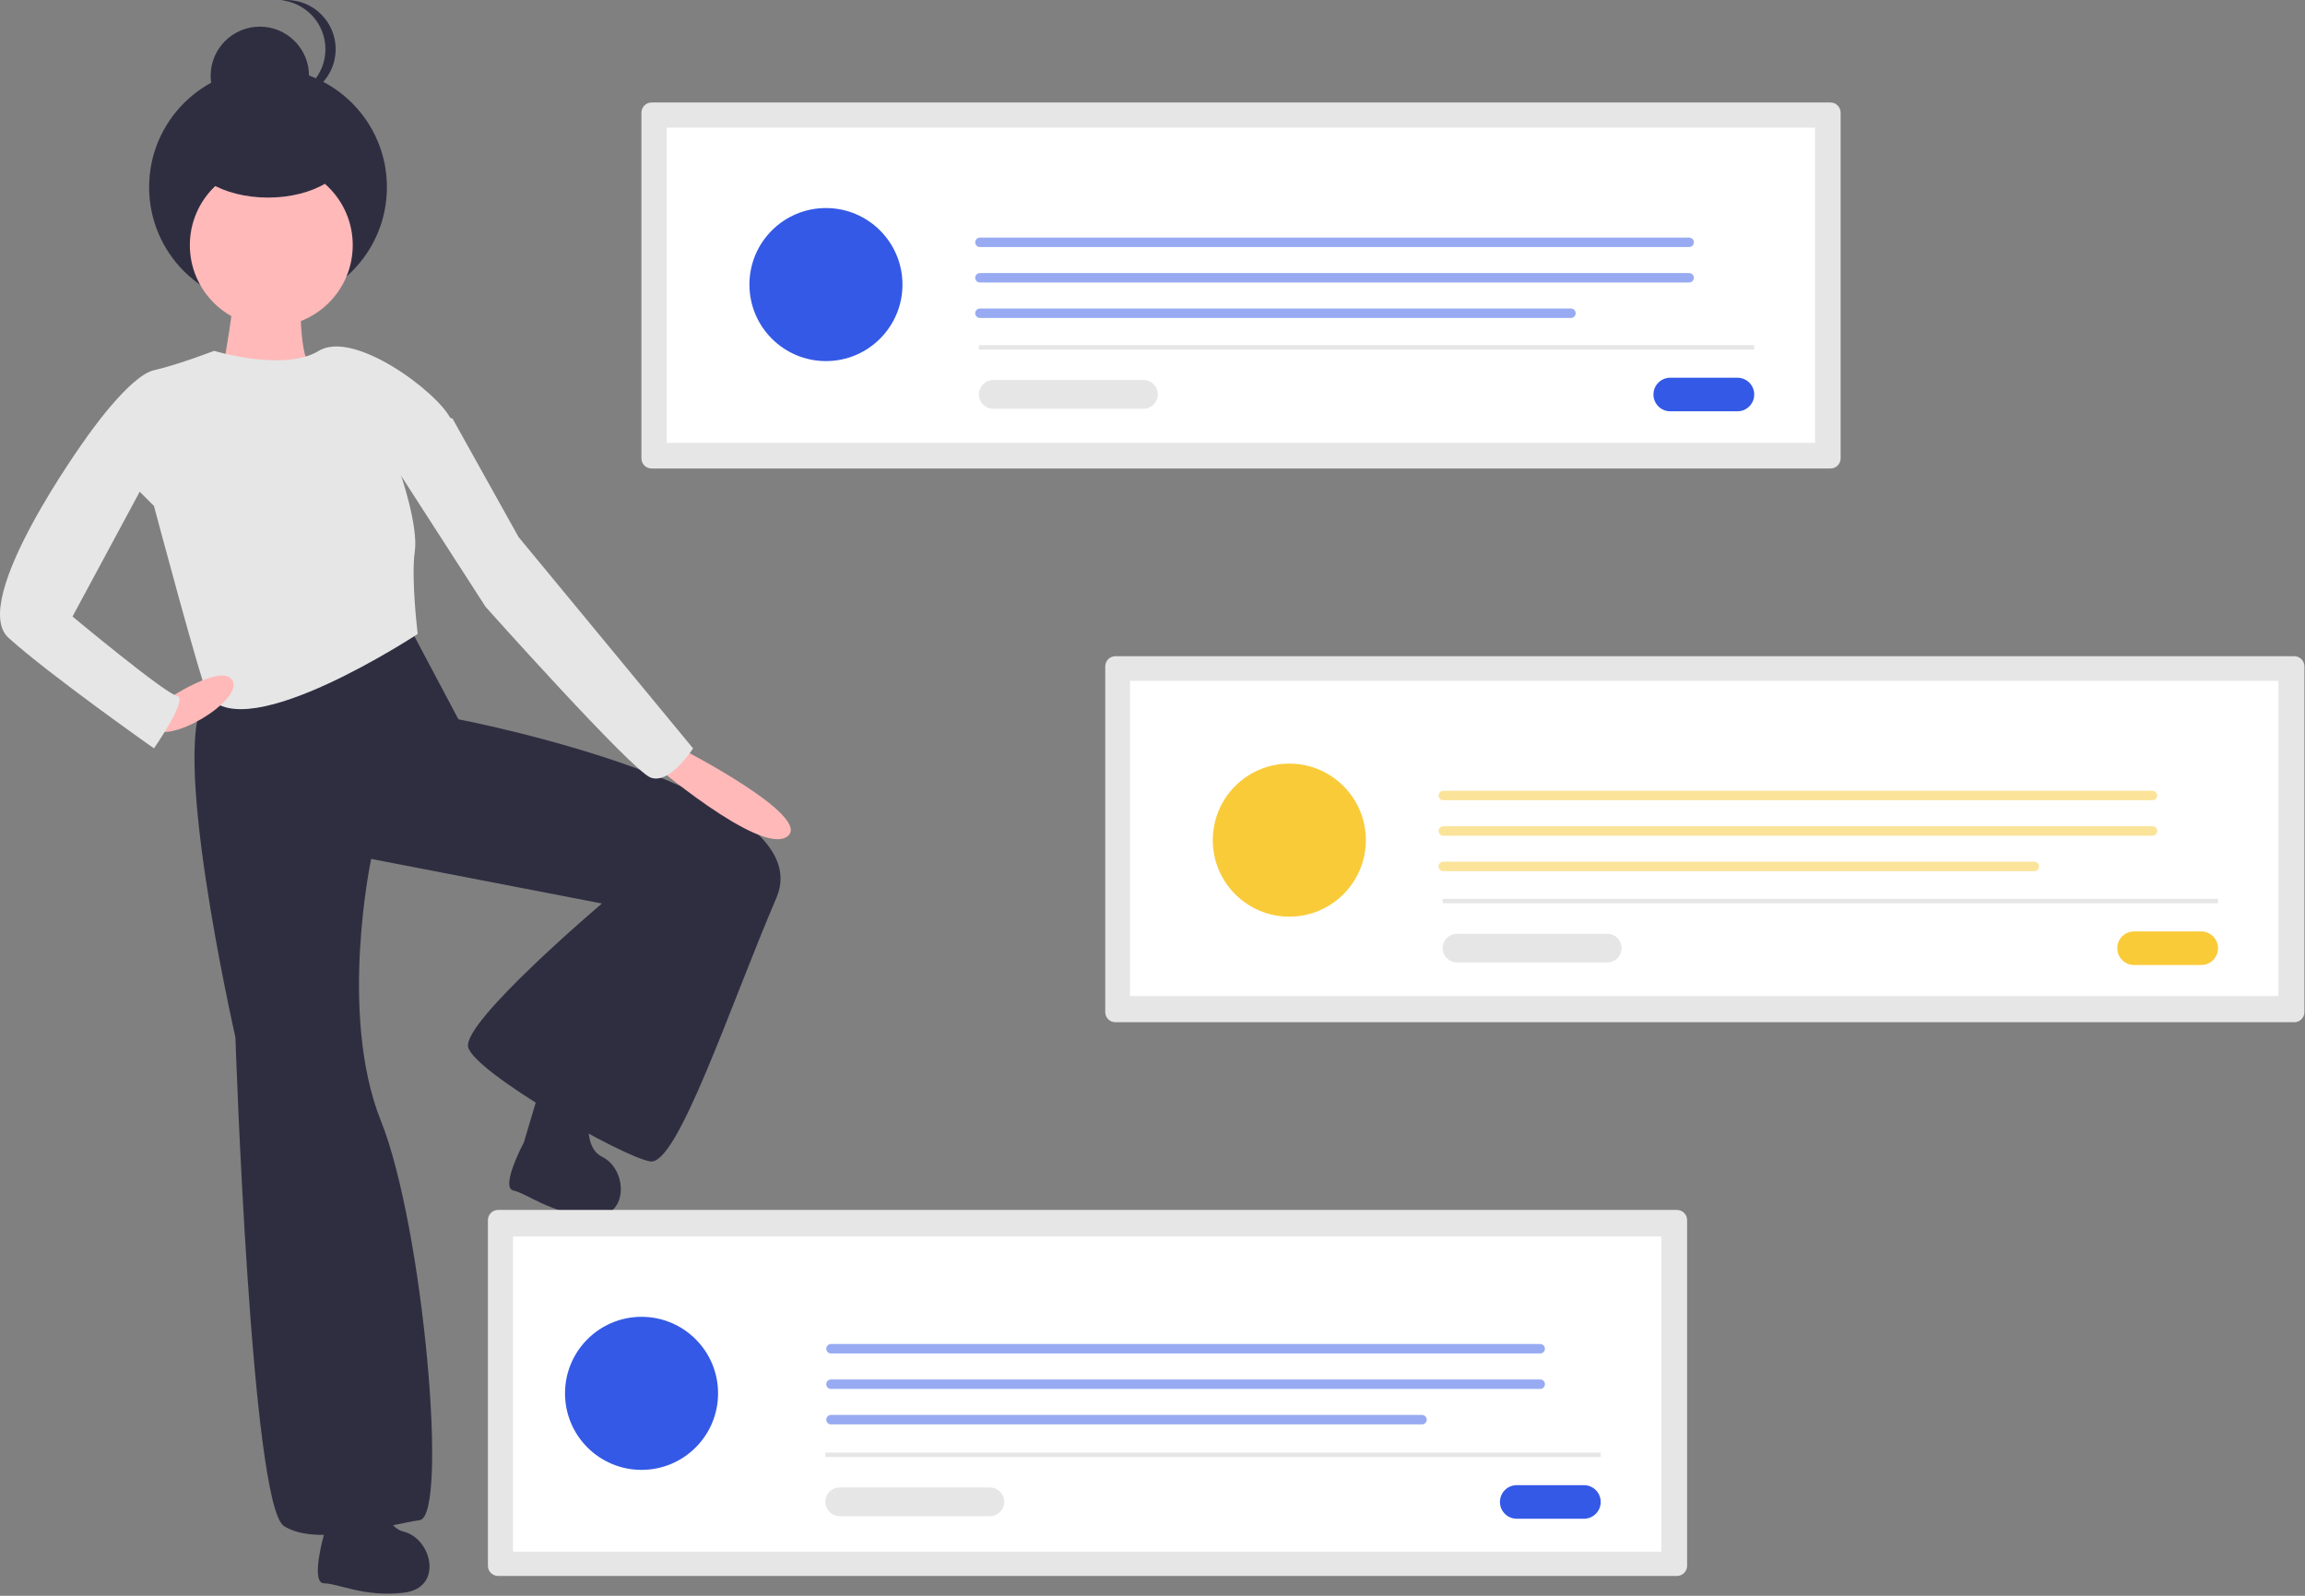 <?xml version="1.0" encoding="UTF-8"?>
<svg width="975px" height="675px" viewBox="0 0 975 675" version="1.1" xmlns="http://www.w3.org/2000/svg" xmlns:xlink="http://www.w3.org/1999/xlink">
    <rect x="0" y="0" width="975" height="675" fill="#808080" stroke="none"/>
    <title>undraw_crypto_portfolio_2jy5</title>
    <g id="Page-1" stroke="none" stroke-width="1" fill="none" fill-rule="evenodd">
        <g id="undraw_crypto_portfolio_2jy5">
            <path d="M88.097,294.408 C70.051,309.173 99.581,438.776 99.581,438.776 C99.581,438.776 106.143,636.462 120.087,645.485 C134.032,654.508 165.202,644.664 177.506,643.024 C189.81,641.383 179.147,519.163 161.101,474.048 C143.055,428.933 157,363.311 157,363.311 L254.612,382.177 C254.612,382.177 195.552,432.214 198.013,442.877 C200.474,453.541 263.635,489.633 275.119,491.273 C286.603,492.914 308.75,425.652 328.437,379.716 C348.123,333.781 193.912,304.251 193.912,304.251 L172.585,264.058 C172.585,264.058 106.143,279.643 88.097,294.408 Z" id="Path" fill="#2F2E41" fill-rule="nonzero"></path>
            <path d="M137.088,648.888 C137.088,648.888 131.135,669.722 137.088,669.722 C143.04,669.722 153.953,675.674 170.818,673.69 C187.683,671.706 182.722,650.873 170.818,647.896 C158.913,644.92 161.889,621.111 161.889,621.111 C157.921,613.174 139.072,623.095 139.072,623.095 L137.088,648.888 Z" id="Path" fill="#2F2E41" fill-rule="nonzero"></path>
            <path d="M221.594,483.221 C221.594,483.221 211.382,502.331 217.2,503.586 C223.019,504.841 232.431,512.961 249.335,514.578 C266.239,516.195 265.784,494.784 254.775,489.365 C243.765,483.945 251.696,461.298 251.696,461.298 C249.49,452.704 228.973,458.426 228.973,458.426 L221.594,483.221 Z" id="Path" fill="#2F2E41" fill-rule="nonzero"></path>
            <path d="M99.17,116.819 C100.811,120.1 93.429,161.114 93.429,161.114 L99.991,172.598 C99.991,172.598 137.723,157.833 131.981,155.372 C126.239,152.911 127.06,122.561 127.06,122.561 C127.06,122.561 97.53,113.538 99.17,116.819 Z" id="Path" fill="#FFB9B9" fill-rule="nonzero"></path>
            <circle id="Oval" fill="#2F2E41" fill-rule="nonzero" cx="113.373" cy="79.168" r="50.294"></circle>
            <circle id="Oval" fill="#2F2E41" fill-rule="nonzero" cx="109.904" cy="32.084" r="20.811"></circle>
            <path d="M119.009,41.51 C119.729,41.585 120.453,41.623 121.177,41.623 C132.671,41.623 141.988,32.305 141.988,20.811 C141.988,9.318 132.671,0 121.177,0 C120.453,0 119.729,0.038 119.009,0.113 C129.606,1.223 137.652,10.157 137.652,20.811 C137.652,31.466 129.606,40.4 119.009,41.51 L119.009,41.51 Z" id="Path" fill="#2F2E41" fill-rule="nonzero"></path>
            <circle id="Oval" fill="#FFB9B9" fill-rule="nonzero" cx="114.756" cy="103.695" r="34.451"></circle>
            <path d="M65.129,156.602 C54.466,159.063 36.42,185.312 36.42,185.312 L65.129,214.021 C65.129,214.021 85.636,291.127 88.097,294.408 C104.218,315.904 176.686,268.159 176.686,268.159 C176.686,268.159 173.815,244.782 175.456,233.298 C177.034,222.253 169.304,200.077 169.304,200.077 C169.304,200.077 196.373,188.593 190.631,177.109 C184.889,165.625 149.617,139.377 134.852,148.4 C120.087,157.423 90.558,148.4 90.558,148.4 C90.558,148.4 75.793,154.142 65.129,156.602 Z" id="Path" fill="#E6E6E6" fill-rule="nonzero"></path>
            <path d="M274.709,321.887 C274.709,321.887 321.464,362.081 332.948,353.878 C344.432,345.675 288.653,316.966 288.653,316.966 L274.709,321.887 Z" id="Path" fill="#FFB9B9" fill-rule="nonzero"></path>
            <path d="M64.719,307.943 C71.281,315.325 102.452,296.459 98.455,288.08 C94.459,279.702 69.641,296.459 69.641,296.459 C69.641,296.459 58.157,300.56 64.719,307.943 Z" id="Path" fill="#FFB9B9" fill-rule="nonzero"></path>
            <path d="M65.129,196.796 L30.678,260.777 C30.678,260.777 70.051,293.588 74.972,294.408 C79.894,295.228 65.129,316.555 65.129,316.555 C65.129,316.555 20.834,285.385 3.609,269.8 C-13.617,254.215 36.42,185.312 36.42,185.312 L51.185,176.289 L65.129,196.796 Z" id="Path" fill="#E6E6E6" fill-rule="nonzero"></path>
            <path d="M165.202,194.335 L205.396,256.676 C205.396,256.676 266.916,325.578 275.119,328.86 C283.322,332.141 293.165,316.555 293.165,316.555 L219.34,227.146 L191.451,177.109 L180.788,173.008 L165.202,194.335 Z" id="Path" fill="#E6E6E6" fill-rule="nonzero"></path>
            <ellipse id="Oval" fill="#2F2E41" fill-rule="nonzero" cx="113.373" cy="62.762" rx="34.686" ry="20.811"></ellipse>
            <path d="M210.677,511.789 C208.31,511.792 206.389,513.71 206.389,516.077 L206.389,662.322 C206.389,664.689 208.31,666.607 210.677,666.61 L709.346,666.61 C711.713,666.607 713.634,664.689 713.634,662.322 L713.634,516.077 C713.634,513.71 711.713,511.792 709.346,511.789 L210.677,511.789 Z" id="Path" fill="#E6E6E6" fill-rule="nonzero"></path>
            <polygon id="Path" fill="#FFFFFF" fill-rule="nonzero" points="217 656.33 702.754 656.33 702.754 523 217 523"></polygon>
            <path d="M641.574,628.205 C639.035,628.202 636.687,629.555 635.416,631.754 C634.145,633.952 634.145,636.662 635.416,638.861 C636.687,641.06 639.035,642.413 641.574,642.41 L669.985,642.41 C673.907,642.41 677.087,639.23 677.087,635.307 C677.087,631.385 673.907,628.205 669.985,628.205 L641.574,628.205 Z" id="Path" fill="#3459E6" fill-rule="nonzero"></path>
            <rect id="Rectangle" fill="#E6E6E6" fill-rule="nonzero" x="349.122" y="614.428" width="327.965" height="1.869"></rect>
            <circle id="Oval" fill="#3459E6" fill-rule="nonzero" cx="271.37" cy="589.37" r="32.37"></circle>
            <path d="M355.195,629.182 C353.024,629.179 351.016,630.336 349.929,632.216 C348.842,634.096 348.842,636.414 349.929,638.294 C351.016,640.174 353.024,641.331 355.195,641.329 L418.733,641.329 C422.084,641.324 424.798,638.606 424.798,635.255 C424.798,631.904 422.084,629.186 418.733,629.182 L355.195,629.182 Z" id="Path" fill="#E6E6E6" fill-rule="nonzero"></path>
            <path d="M275.612,43.354 C273.245,43.357 271.324,45.275 271.324,47.642 L271.324,193.887 C271.324,196.254 273.245,198.172 275.612,198.175 L774.281,198.175 C776.648,198.172 778.569,196.254 778.569,193.887 L778.569,47.642 C778.569,45.275 776.648,43.357 774.281,43.354 L275.612,43.354 Z" id="Path" fill="#E6E6E6" fill-rule="nonzero"></path>
            <polygon id="Path" fill="#FFFFFF" fill-rule="nonzero" points="282 187.33 767.754 187.33 767.754 54 282 54"></polygon>
            <path d="M706.509,159.77 C702.587,159.77 699.407,162.95 699.407,166.872 C699.407,170.795 702.587,173.975 706.509,173.975 L734.92,173.975 C738.843,173.975 742.023,170.795 742.023,166.872 C742.023,162.95 738.843,159.77 734.92,159.77 L706.509,159.77 L706.509,159.77 Z" id="Path" fill="#3459E6" fill-rule="nonzero"></path>
            <rect id="Rectangle" fill="#E6E6E6" fill-rule="nonzero" x="414.057" y="145.993" width="327.965" height="1.869"></rect>
            <circle id="Oval" fill="#3459E6" fill-rule="nonzero" cx="349.369" cy="120.369" r="32.369"></circle>
            <path d="M420.13,160.747 C416.779,160.751 414.065,163.469 414.065,166.82 C414.065,170.171 416.779,172.889 420.13,172.893 L483.668,172.893 C487.022,172.893 489.741,170.174 489.741,166.82 C489.741,163.466 487.022,160.747 483.668,160.747 L420.13,160.747 Z" id="Path" fill="#E6E6E6" fill-rule="nonzero"></path>
            <path d="M471.799,277.572 C469.432,277.575 467.511,279.493 467.511,281.86 L467.511,428.104 C467.511,430.471 469.432,432.389 471.799,432.392 L970.468,432.392 C972.835,432.389 974.755,430.471 974.755,428.104 L974.755,281.86 C974.755,279.493 972.835,277.575 970.468,277.572 L471.799,277.572 Z" id="Path" fill="#E6E6E6" fill-rule="nonzero"></path>
            <polygon id="Path" fill="#FFFFFF" fill-rule="nonzero" points="478 421.33 963.754 421.33 963.754 288 478 288"></polygon>
            <path d="M902.696,393.987 C898.773,393.987 895.593,397.167 895.593,401.09 C895.593,405.012 898.773,408.192 902.696,408.192 L931.107,408.192 C935.029,408.192 938.209,405.012 938.209,401.09 C938.209,397.167 935.029,393.987 931.107,393.987 L902.696,393.987 L902.696,393.987 Z" id="Path" fill="#F9CB39" fill-rule="nonzero"></path>
            <rect id="Rectangle" fill="#E6E6E6" fill-rule="nonzero" x="610.244" y="380.21" width="327.965" height="1.869"></rect>
            <circle id="Oval" fill="#F9CB39" fill-rule="nonzero" cx="545.37" cy="355.37" r="32.37"></circle>
            <path d="M616.317,394.964 C612.963,394.964 610.244,397.683 610.244,401.038 C610.244,404.392 612.963,407.111 616.317,407.111 L679.855,407.111 C683.209,407.111 685.928,404.392 685.928,401.038 C685.928,397.683 683.209,394.964 679.855,394.964 L616.317,394.964 Z" id="Path" fill="#E6E6E6" fill-rule="nonzero"></path>
            <line x1="351.5" y1="570.5" x2="651.5" y2="570.5" id="Line" stroke="#3459E6" stroke-width="4" opacity="0.504" stroke-linecap="round"></line>
            <line x1="610.5" y1="336.5" x2="910.5" y2="336.5" id="Line-Copy-3" stroke="#F9CB39" stroke-width="4" opacity="0.504" stroke-linecap="round"></line>
            <line x1="414.5" y1="102.5" x2="714.5" y2="102.5" id="Line-Copy-6" stroke="#3459E6" stroke-width="4" opacity="0.504" stroke-linecap="round"></line>
            <line x1="351.5" y1="585.5" x2="651.5" y2="585.5" id="Line-Copy" stroke="#3459E6" stroke-width="4" opacity="0.504" stroke-linecap="round"></line>
            <line x1="610.5" y1="351.5" x2="910.5" y2="351.5" id="Line-Copy-4" stroke="#F9CB39" stroke-width="4" opacity="0.504" stroke-linecap="round"></line>
            <line x1="414.5" y1="117.5" x2="714.5" y2="117.5" id="Line-Copy-7" stroke="#3459E6" stroke-width="4" opacity="0.504" stroke-linecap="round"></line>
            <line x1="351.5" y1="600.5" x2="601.5" y2="600.5" id="Line-Copy-2" stroke="#3459E6" stroke-width="4" opacity="0.504" stroke-linecap="round"></line>
            <line x1="610.5" y1="366.5" x2="860.5" y2="366.5" id="Line-Copy-5" stroke="#F9CB39" stroke-width="4" opacity="0.504" stroke-linecap="round"></line>
            <line x1="414.5" y1="132.5" x2="664.5" y2="132.5" id="Line-Copy-8" stroke="#3459E6" stroke-width="4" opacity="0.504" stroke-linecap="round"></line>
        </g>
    </g>
</svg>